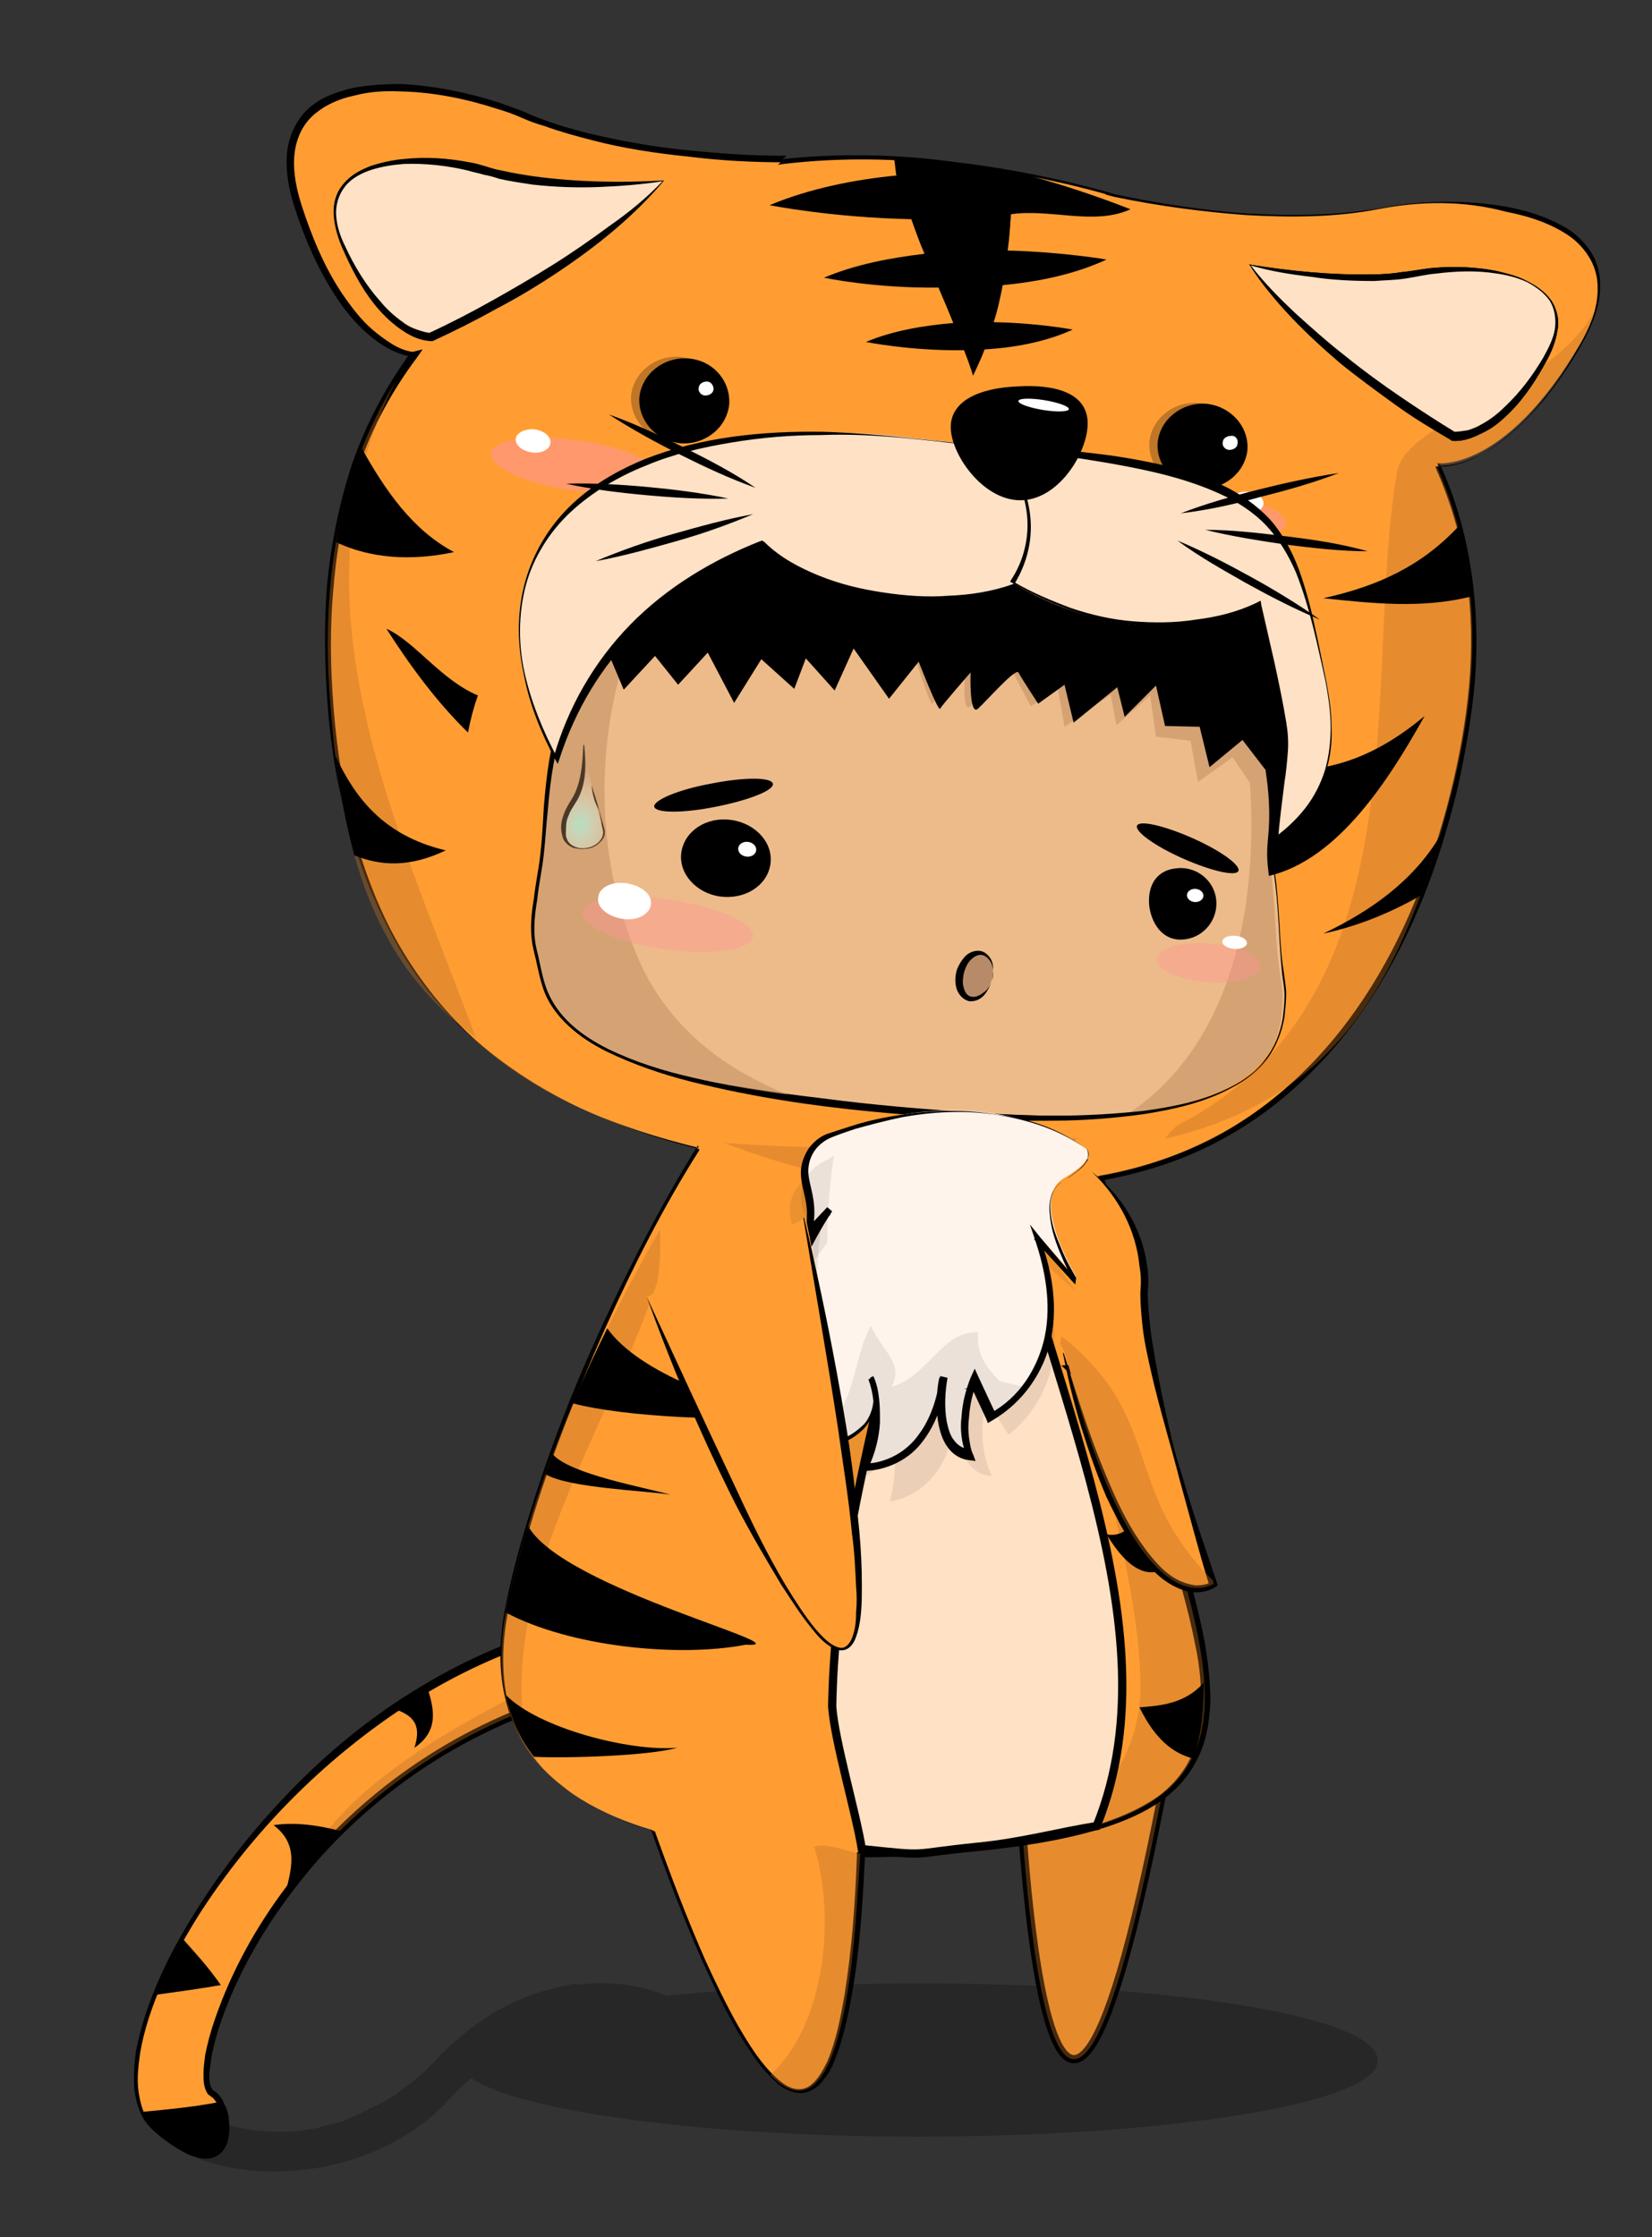 <?xml version="1.0" encoding="utf-8"?>
<!-- Generator: Adobe Illustrator 15.1.0, SVG Export Plug-In . SVG Version: 6.00 Build 0)  -->
<!DOCTYPE svg PUBLIC "-//W3C//DTD SVG 1.1//EN" "http://www.w3.org/Graphics/SVG/1.1/DTD/svg11.dtd">
<svg version="1.1" id="tiger_1_" xmlns="http://www.w3.org/2000/svg" xmlns:xlink="http://www.w3.org/1999/xlink" x="0px" y="0px"
	 width="200.5px" height="271.5px" viewBox="0 0 200.5 271.5" style="enable-background:new 0 0 200.5 271.5;" xml:space="preserve"
	>
<rect x="0" y="0" width="200.5" height="271.5" fill="#333333" stroke="none"/>
<style type="text/css">
<![CDATA[
	.st0{opacity:0.6;fill:#FF9494;}
	.st1{opacity:8.000000e-002;}
	.st2{opacity:0.38;fill:#BF7326;}
	.st3{opacity:0.24;}
	.st4{opacity:0.25;}
	.st5{opacity:0.46;}
	.st6{opacity:0.65;}
	.st7{fill:#B78558;}
	.st8{fill:#B78B69;}
	.st9{fill:#EDBB8A;}
	.st10{opacity:0.44;fill:#B78558;}
	.st11{fill:url(#SVGID_1_);}
	.st12{opacity:0.42;fill:#FF9494;}
	.st13{fill:#FF9D33;}
	.st14{fill:#FFE1C5;}
	.st15{fill:#FFF4EB;}
	.st16{fill:#FFFFFF;}
	.st17{fill:#FF9D33;stroke:#000000;stroke-miterlimit:10;}
	.st18{fill:#FFE1C5;stroke:#000000;stroke-miterlimit:10;}
]]>
</style>
<g>
	<path class="st3" d="M111.7,240.7c-11.4,0-22,0.6-30.8,1.5c-2.1-0.9-5.8-1.9-10.3-1.4c-0.2,0-0.4,0-0.6,0.1c0-0.1-0.1-0.1-0.1-0.2
		c-1,0.2-2,0.4-3.1,0.7c0,0,0,0,0,0c-4.4,1.1-9.4,3.7-14.3,9c-0.4,0.4-0.8,0.8-1.2,1.2c-0.1,0.1-0.3,0.2-0.4,0.3
		c-0.3,0.3-0.5,0.5-0.8,0.7c-0.1,0.1-0.3,0.3-0.5,0.4c-0.3,0.2-0.5,0.4-0.8,0.6c-0.2,0.1-0.3,0.2-0.5,0.4c-0.3,0.2-0.5,0.4-0.8,0.5
		c-0.2,0.1-0.3,0.2-0.5,0.3c-0.3,0.2-0.6,0.4-0.9,0.5c-0.1,0.1-0.3,0.2-0.4,0.2c-0.4,0.2-0.8,0.4-1.2,0.6c-0.2,0.1-0.4,0.2-0.6,0.3
		c-0.2,0.1-0.4,0.2-0.6,0.3c-0.2,0.1-0.4,0.2-0.7,0.3c-0.2,0.1-0.4,0.1-0.5,0.2c-0.2,0.1-0.5,0.2-0.7,0.3c-0.2,0-0.3,0.1-0.5,0.1
		c-0.3,0.1-0.5,0.2-0.8,0.2c-0.1,0-0.2,0.1-0.3,0.1c-0.4,0.1-0.8,0.2-1.1,0.3c0,0,0,0,0,0c-0.8,0.2-1.7,0.3-2.5,0.4c0,0,0,0,0,0
		c-0.8,0.1-1.6,0.1-2.4,0.1c0,0,0,0,0,0c-7,0-12.4-3.1-12.6-4.6c-0.2-1.3-1.4-2.9-2.4-3.1c0,0,0,0,0,0c0,0-0.1,0-0.1,0
		c0,0,0,0-0.1,0c0,0-0.1,0-0.1,0s-0.1,0-0.1,0c0,0-0.1,0-0.1,0c0,0-0.1,0-0.1,0c0,0,0,0-0.1,0c0,0-0.1,0-0.1,0.1c0,0,0,0,0,0
		c0,0-0.1,0.1-0.1,0.1c0,0,0,0,0,0c-0.1,0.2-0.3,0.4-0.3,0.7c0,0,0,0,0,0c0,0.1,0,0.2-0.1,0.3c0,0,0,0,0,0.1c0,0.1,0,0.2,0,0.3
		c0,0,0,0.1,0,0.1c0,0.1,0,0.2,0,0.3c0,0,0,0.1,0,0.1c0,0.1,0,0.2,0,0.3c0,0.1,0,0.1,0,0.2c0,0.1,0,0.2,0,0.4c0,0.1,0,0.1,0,0.2
		c0,0.1,0,0.3,0,0.4c0,0.1,0,0.1,0,0.2c0,0.1,0,0.3,0.1,0.5c0,0.1,0,0.1,0,0.2c0,0.2,0.1,0.5,0.1,0.7c0,0.2,0.1,0.4,0.2,0.6
		c0.8,2.4,3.4,4.3,7,5.5c0,0,0,0,0,0c0,0,0.1,0,0.1,0c5.9,1.9,14.3,1.8,21.7-1.8c0,0,0,0,0,0c0.2-0.1,0.4-0.2,0.6-0.3
		c0.1-0.1,0.3-0.1,0.4-0.2c2.5-1.3,4.8-3,6.8-5.2c0.9-1,1.8-1.9,2.7-2.6c5.9,4,27.9,7.1,54.2,7.1c30.8,0,55.8-4.1,55.8-9.2
		C167.5,244.8,142.5,240.7,111.7,240.7z"/>
	<path class="st17" d="M114.5,210.4c0,1.8,0.1,3.6,0.1,5.4h9.1c0,0,3.3,80.2,18.7-5.4H114.5z"/>
	<path class="st2" d="M114.5,210.4c0,1.8,0.1,3.6,0.1,5.4h9.1c0,0,3.3,80.2,18.7-5.4H114.5z"/>
	<g>
		<g>
			<path class="st13" d="M104.6,163.9c0,0-5.5,24.5-39,34.8C32.1,209,8.9,249.8,18.7,258.5c9.7,8.7,10.5-1.8,7-4.3
				c-3.5-2.6,6.6-37,43.3-48.4c36.7-11.4,45.4-37.6,46.9-44.3C115.9,161.5,116,150.9,104.6,163.9z"/>
			<path d="M104.6,164c-0.7,2.9-2,5.7-3.4,8.4c-1.5,2.7-3.2,5.2-5.1,7.5c-3.9,4.7-8.6,8.7-13.8,11.9c-5.2,3.2-10.9,5.6-16.7,7.4
				c-5.7,1.8-11.2,4.5-16.3,7.8c-10.1,6.6-18.8,15.4-25.3,25.6c-1.6,2.6-3.1,5.2-4.3,8c-1.2,2.8-2.2,5.6-2.7,8.6
				c-0.2,1.5-0.4,3-0.2,4.5c0.2,1.5,0.6,3,1.5,4.1c0.5,0.6,1.1,1,1.6,1.5c0.6,0.5,1.2,0.9,1.8,1.3c0.6,0.4,1.3,0.7,2,0.9
				c0.7,0.2,1.4,0.3,2.1,0c0.6-0.2,1.1-0.8,1.3-1.5c0.2-0.7,0.3-1.4,0.2-2.1c-0.1-0.7-0.3-1.4-0.6-2.1c-0.2-0.3-0.4-0.6-0.6-0.9
				c-0.1-0.1-0.2-0.3-0.4-0.4c-0.1-0.1-0.3-0.2-0.5-0.4c-0.5-0.8-0.5-1.6-0.5-2.4c0-0.8,0.1-1.5,0.2-2.3c0.3-1.5,0.7-3,1.2-4.4
				c2-5.8,5-11.2,8.7-16.1c7.4-9.8,17.5-17.4,28.9-21.8c1.4-0.6,2.9-1.1,4.3-1.5c1.5-0.5,2.9-0.9,4.3-1.4c2.8-1,5.6-2.1,8.4-3.4
				c5.4-2.6,10.6-5.8,15.3-9.6c4.7-3.8,8.8-8.3,12.2-13.3c3.4-5,6.1-10.5,7.5-16.4l0,0c0-0.7-0.1-1.3-0.3-2c-0.2-0.6-0.5-1.2-1-1.6
				c-0.5-0.4-1.2-0.4-1.8-0.2c-0.6,0.2-1.2,0.5-1.8,0.8c-1.2,0.7-2.2,1.6-3.2,2.5C106.5,162,105.6,162.9,104.6,164z M104.6,163.9
				c0.9-1,1.8-2.1,2.8-3c1-1,2-1.9,3.2-2.6c0.6-0.4,1.2-0.7,1.9-0.9c0.7-0.2,1.5-0.2,2.1,0.2c0.6,0.4,1,1.1,1.2,1.8
				c0.2,0.7,0.3,1.4,0.3,2.1l0,0l0,0c-1.3,6-4,11.6-7.4,16.7c-3.4,5.1-7.5,9.7-12.2,13.6c-4.7,3.9-9.9,7.2-15.4,9.8
				c-2.8,1.3-5.6,2.5-8.5,3.5c-1.4,0.5-2.9,1-4.3,1.4c-1.4,0.5-2.8,1-4.2,1.5c-5.6,2.2-10.9,5.1-15.7,8.7
				c-4.8,3.6-9.2,7.9-12.8,12.7c-3.7,4.8-6.7,10.1-8.7,15.7c-0.5,1.4-0.9,2.9-1.2,4.3c-0.1,0.7-0.2,1.5-0.3,2.2c0,0.7,0,1.5,0.4,2
				c0.1,0.1,0.2,0.2,0.4,0.3c0.2,0.1,0.3,0.3,0.4,0.4c0.3,0.3,0.5,0.7,0.6,1c0.4,0.7,0.6,1.5,0.6,2.3c0.1,0.8,0,1.6-0.2,2.4
				c-0.3,0.8-0.8,1.5-1.6,1.8c-0.8,0.3-1.6,0.2-2.4-0.1c-0.8-0.2-1.4-0.6-2.1-1c-0.7-0.4-1.3-0.9-1.9-1.3c-0.6-0.5-1.2-1-1.7-1.6
				c-1-1.2-1.4-2.8-1.6-4.3c-0.1-1.5,0-3.1,0.2-4.6c1.2-6,3.9-11.6,7.1-16.7c3.2-5.2,7-10,11.2-14.4c4.2-4.4,8.9-8.4,14-11.7
				c5.1-3.3,10.6-6.1,16.5-7.9c5.8-1.7,11.4-4.1,16.5-7.2c5.2-3.1,9.9-7,13.8-11.6c2-2.3,3.7-4.8,5.3-7.4
				C102.4,169.6,103.7,166.8,104.6,163.9L104.6,163.9L104.6,163.9z"/>
		</g>
		<path class="st2" d="M105.3,178.6c1.1-3.2,0-7.1-2.8-9.1c1.6-3.4,2.1-5.6,2.1-5.6c11.4-13,11.3-2.5,11.3-2.5
			c0.4,4.5-10.2,32.9-46.9,44.3c-15.5,4.8-26.2,13.7-33.2,22.6C46.4,205.9,85.8,200.8,105.3,178.6z"/>
		<path d="M103.9,184.4c-1.4,1.5-3,3-4.7,4.5c0.3-3.2-0.2-6.3-0.6-9.3C102.6,179,103.3,180.8,103.9,184.4z"/>
		<path d="M71.2,197.5c0.3,1.7,0.7,4.8,1.1,7.2c-1.1,0.4-2.1,0.8-3.2,1.1c-0.7,0.2-1.4,0.5-2,0.7C69.8,203.6,69.5,199.8,71.2,197.5z
			"/>
		<path d="M50.3,212.1c1-3.1-0.5-4-2.4-4.7c1.3-0.9,2.6-1.7,4-2.5C52.6,207.2,53.4,210,50.3,212.1z"/>
		<path d="M18.8,242.1c0.9-2.2,2-4.5,3.3-6.9c1.5,1.7,3.1,3.4,4.7,5.7C24.6,241.3,21.7,241.7,18.8,242.1z"/>
		<path d="M18.7,258.5c-0.7-0.6-1.1-1.3-1.5-2.2c3.1-0.3,6.3-0.6,9.4-1.2C28.9,258.6,27.5,266.4,18.7,258.5z"/>
		<path d="M33.2,221.5c2.6-0.4,5.4,0,8.1,0.7c-2.5,2.5-4.8,5.1-6.7,7.7C35.3,227,36.4,223.9,33.2,221.5z"/>
		<path d="M88.1,191.3c0.5,0.9,1,2,1.2,3.5C88.7,193.7,88.3,192.5,88.1,191.3z"/>
		<path d="M88.1,191.3c-0.6-1-1.5-1.7-2.5-2.2c0.7-0.5,1.4-1,2-1.5C87.7,188.8,87.8,190.1,88.1,191.3z"/>
		<path d="M108.5,168.9c-2.9,2.1-4.9,2.8-7.4,3.3c0.6-1,1.1-2,1.5-2.9C104.5,170,106.3,170.4,108.5,168.9z"/>
	</g>
	<g>
		<path class="st9" d="M155.6,112.4c-0.4-7.5-0.9-7.1-0.6-10.6c2-22.8-18.5-35.8-45.3-38.7C83,60.3,63.4,63.5,58.3,89.9
			c-0.8,4.2,0.9,8.7,0.4,12.5c-0.5,3.8-2.4,6.3-2.8,9.5c-1.2,10.7,10.1,18.3,48.9,22.5c38.9,4.2,50.2-1,51.4-11.6
			C156.7,118.8,156,120,155.6,112.4z"/>
		<g>
			<path d="M155.6,112.4c-0.1-1.5-0.2-3-0.3-4.5c-0.1-1.5-0.4-3-0.4-4.5c0.1-1.5,0.2-3,0.2-4.5c0-1.5-0.1-3-0.4-4.5
				c-0.5-3-1.4-5.9-2.8-8.6c-1.4-2.7-3.2-5.1-5.3-7.2c-4.3-4.3-9.6-7.4-15.1-9.7c-5.6-2.3-11.5-3.8-17.5-4.7c-6-0.9-12-1.5-18.1-1.5
				c-6-0.1-12.2,0.4-17.9,2.4c-2.9,1-5.6,2.4-8,4.2c-2.4,1.8-4.5,4.1-6.1,6.6c-1.6,2.5-2.9,5.3-3.8,8.2c-0.5,1.4-0.8,2.9-1.2,4.4
				c-0.2,0.7-0.3,1.5-0.4,2.2c-0.1,0.7-0.1,1.5-0.1,2.2c0.1,3,0.9,6,0.7,9.1c-0.1,1.5-0.5,3.1-1,4.5c-0.5,1.4-1.2,2.8-1.5,4.3
				c-0.7,2.9-0.2,6,1.5,8.4c1.6,2.4,4.1,4.2,6.8,5.6c5.3,2.8,11.2,4.3,17.1,5.6c5.9,1.3,11.9,2.2,17.9,2.9c6,0.8,12.1,1.3,18.1,1.7
				c6,0.4,12.1,0.6,18.2,0.2c3-0.2,6-0.6,8.9-1.4c2.9-0.8,5.8-2,7.9-4.1c1.1-1.1,1.9-2.3,2.4-3.8c0.5-1.4,0.8-2.9,0.9-4.4
				c0.1-1.5-0.2-3-0.4-4.5C155.7,115.5,155.6,113.9,155.6,112.4z M155.7,112.4c0.1,1.5,0.2,3,0.4,4.5c0.2,1.5,0.5,3,0.4,4.5
				c-0.1,1.5-0.3,3.1-0.8,4.5c-0.5,1.4-1.4,2.8-2.4,3.9c-2.2,2.2-5.1,3.5-8,4.4c-2.9,0.9-6,1.3-9,1.6c-6.1,0.6-12.2,0.4-18.3,0.1
				c-6.1-0.3-12.1-1-18.2-1.7c-6-0.7-12.1-1.6-18-2.9c-5.9-1.3-11.9-2.9-17.4-5.8c-2.7-1.5-5.3-3.3-7.1-6c-1.8-2.6-2.2-6-1.5-9.1
				c0.4-1.5,1-2.9,1.6-4.3c0.5-1.4,0.9-2.8,1.1-4.3c0.2-3-0.6-6-0.6-9.1c0-0.8,0-1.5,0.1-2.3c0.1-0.8,0.3-1.5,0.5-2.3
				c0.3-1.5,0.7-3,1.2-4.4c1-2.9,2.2-5.7,3.9-8.3c1.7-2.6,3.8-4.8,6.2-6.7c2.4-1.8,5.2-3.3,8.1-4.3c5.8-2,11.9-2.6,18-2.6
				c3,0,6.1,0.1,9.1,0.3c3,0.2,6.1,0.5,9.1,0.9c6,0.9,12,2.4,17.7,4.7c5.6,2.4,11,5.6,15.3,10c2.1,2.2,3.9,4.7,5.3,7.5
				c1.4,2.7,2.3,5.7,2.7,8.7c0.2,1.5,0.3,3,0.3,4.6c0,1.5-0.2,3-0.2,4.6c0,1.5,0.2,3,0.3,4.5C155.5,109.4,155.6,110.9,155.7,112.4z"
				/>
		</g>
	</g>
	<path class="st10" d="M78.1,117.7c-8-16.7-6-39.9,7.1-54.7c-13.9,2.2-23.5,9.5-26.9,26.9c-0.8,4.2,0.9,8.7,0.4,12.5
		c-0.5,3.8-2.4,6.3-2.8,9.5c-1.1,10,8.6,17.2,41.4,21.6C89.1,130.5,82.1,125.7,78.1,117.7z"/>
	<g>
		<path class="st9" d="M56.8,89.7c-0.2,1.3-0.3,2.6-0.2,3.9c0.1-1.4,0.2-2.8,0.2-4.2C56.8,89.5,56.8,89.6,56.8,89.7z"/>
		<g>
			<path d="M56.8,89.8c-0.1,0.3,0,0.7,0.1,1c0.1,0.3,0.1,0.6,0.1,1c0,0.3-0.2,0.6-0.2,1c-0.1,0.3,0,0.7,0.1,1l-0.4,0
				c0-0.4-0.1-0.7-0.2-1.1c0-0.4,0-0.7,0-1.1c0-0.4,0-0.7,0.1-1.1c0.1-0.3,0.3-0.7,0.4-1l0.2,0C56.9,89.6,56.8,89.7,56.8,89.8z
				 M56.7,89.7c0-0.1,0-0.2,0-0.3l0.2,0c0,0.4,0.2,0.7,0.3,1.1c0.1,0.4,0.1,0.7,0,1.1c0,0.4-0.1,0.7-0.2,1.1c-0.1,0.4-0.2,0.7-0.3,1
				l-0.4,0c0-0.3,0-0.7,0-1c-0.1-0.3-0.2-0.7-0.2-1c0-0.3,0-0.7,0.2-1C56.5,90.4,56.7,90.1,56.7,89.7z"/>
		</g>
	</g>
	<g class="st5">
		<path class="st7" d="M59.5,100.9c1.5-1.2-0.7-4.1-2-5.8c0.3,2.5,0.7,5,0.4,7.3c-0.5,3.8-2.4,6.3-2.8,9.5
			c-0.7,6.7,3.4,12.1,16.1,16.3C62,122.6,56.2,114.6,59.5,100.9z"/>
		<path class="st7" d="M154.8,112.3c-0.4-7.5-0.9-7.1-0.6-10.6c0.2-1.8,0.2-3.6,0-5.3c1.3-8.5,3-40.5-41.2-47.4
			c0,0-37.9-4.4-47.3,15.5c0,0-4.1,2.5-2.8,17.3l4.4-3.3l3.1,2l3.2-4.2l1.4,3.9l4.1-3.8l2.5,3.7l3.8-3.6l2.8,6.3l3.6-5.1l3.8,3.9
			l1.7-3.6l3.2,4.2l2.7-4.9l3.9,6.4l3.9-4.2c0,0,1.9,6.4,2.2,5.9c0.3-0.5,4-4.1,4-4.1s-0.6,5.4,0.6,4.4c1.2-1,4.9-4.6,5.2-4
			c0.3,0.6,2.1,4,2.1,4l3.3-2.1l0.8,4.6l5.6-3.9l0.7,3.7l4.1-3.6l0.7,5l4.2,0.5l0.9,5l4.2-3l2.1,3.1c1.1,16.4-2.8,32.6-15.3,40.5
			c13.6-1.3,18.5-5.9,19.2-12.7C155.9,118.7,155.2,119.9,154.8,112.3z"/>
	</g>
	<path d="M65.4,68.8c0,0-3.9,2.8-1.5,17.5l4.1-3.7l3.2,1.7l2.9-4.4l1.6,3.8l3.8-4.1l2.8,3.5l3.6-3.9l3.2,6.1l3.3-5.3l4,3.6l1.4-3.7
		l3.5,3.9l2.3-5.1l4.3,6.1l3.6-4.5c0,0,2.4,6.2,2.6,5.7c0.3-0.5,3.7-4.4,3.7-4.4s-0.2,5.4,0.9,4.4c1.1-1,4.5-4.9,4.9-4.4
		c0.3,0.6,2.4,3.8,2.4,3.8l3.2-2.3l1.1,4.6l5.3-4.3l0.9,3.6l3.8-3.8l1.1,4.9l4.2,0.1l1.2,4.9l4-3.3l5,6.5c0,0,7.1-42.1-44.3-46.4
		C111.4,50,73.3,48.3,65.4,68.8z"/>
	<g>
		<path class="st13" d="M167.2,25.3c-13.4,2.6-31.8-1.6-31.8-1.6h0c-5.6-1.7-12.5-3.2-20.9-4.1C107,18.8,100.5,19,95,19.5
			c0.1-0.1,0.1-0.1,0.2-0.2c0,0-18.9,0.1-31.4-5.2C51.3,8.8,30.8,7.7,36.3,25c5.6,17.3,13.9,17.9,13.9,17.9s0,0,0.1,0
			C41.1,55.2,39,70.2,40,84c2,29.1,14.1,48,44.7,55.3c-5,7.8-17.7,31.3-23,54.8c-3.6,15.9,4.6,24.2,17.5,28
			c7.3,21,22.8,57.6,25.2,2.8c4.8-0.1,9.6-0.4,14.4-0.8c29.4-2.9,31.3-12.4,23.8-36.6c-7.3-23.6-7.1-40.6-9.3-44.8
			c22.2-3.8,36-20.9,42.4-44.5c3.8-13.8,4.9-28.2-1.3-42c0,0,0,0,0,0s8.2,1.2,17.4-14.5C200.9,26.1,180.5,22.8,167.2,25.3z
			 M155.2,112.4c0.4,7.5,1.1,6.3,0.6,10.3c-1.2,10.7-14.1,15.6-52.9,11.4c-38.8-4.2-36.6-13.8-38-18.7c-0.9-3.1,0.3-7.6,0.7-11.4
			c0.5-3.8,0.5-7.9,1.3-12.1c2.8-14.4,15.1-22.4,25.4-25.7c3.1,3.1,9.1,5.6,16.3,6.4c5.5,0.6,10.5,0,14.3-1.3
			c3.4,2.1,8.2,3.8,13.7,4.4c6.3,0.7,12.1-0.2,15.9-2c5.7,10.5,3.2,15,2.1,28.3C154.4,105.3,154.9,104.9,155.2,112.4z"/>
		<g>
			<path d="M167.2,25.4c-5.3,1-10.6,1-16,0.7c-5.3-0.4-10.6-1.1-15.9-2.2l-1.2-0.3l1.3,0h0l0,0.3c-6.5-1.9-13.2-3.2-20-3.9
				c-6.7-0.8-13.6-0.9-20.3-0.1l-0.7,0.1l0.6-0.5l0.2-0.2l0.2,0.4c-4,0-7.9-0.2-11.9-0.7c-3.9-0.4-7.9-1-11.7-2
				c-1.9-0.5-3.8-1-5.7-1.7C65,15,64,14.6,63.1,14.2c-0.9-0.4-1.8-0.7-2.8-1c-3.7-1.2-7.6-2-11.5-2.1c-2-0.1-3.9,0-5.8,0.5
				c-1.9,0.4-3.7,1.2-5.1,2.5c-1.4,1.3-2.1,3.2-2.2,5.1c-0.1,1.9,0.3,3.8,0.9,5.7c1.2,3.7,2.7,7.4,4.9,10.7c1.1,1.6,2.3,3.2,3.7,4.4
				c0.7,0.6,1.5,1.2,2.3,1.7c0.8,0.5,1.7,0.9,2.6,1l-0.1,0l0.1,0l1.2-0.3l-0.7,1c-3,4-5.4,8.4-7,13.1c-1.7,4.7-2.7,9.6-3.1,14.6
				c-0.5,5-0.4,10,0,15c0.4,5,1.2,10,2.4,14.8c1.3,4.8,3.1,9.6,5.6,13.9c2.5,4.3,5.7,8.3,9.4,11.6c3.8,3.3,8.1,6,12.6,8.1
				c4.6,2.1,9.3,3.7,14.2,4.9l0.2,0.1l-0.1,0.2c-4.3,6.8-8,14.1-11.3,21.4c-3.3,7.4-6.3,14.9-8.7,22.6c-1.2,3.9-2.3,7.8-3.1,11.7
				c-0.8,3.9-0.9,8,0.1,11.9c1.1,3.9,3.5,7.2,6.7,9.7c3.2,2.4,6.9,4.1,10.7,5.2l0.2,0l0.1,0.1c1.9,5.3,3.9,10.6,6.2,15.8
				c1.2,2.6,2.4,5.1,3.8,7.6c1.4,2.4,2.9,4.9,5,6.7c1,0.9,2.3,1.5,3.5,0.9c1.1-0.6,1.8-1.9,2.4-3.1c1.1-2.6,1.6-5.3,2.1-8.1
				c0.9-5.6,1.3-11.2,1.5-16.9l0-0.4l0.4,0c4.8-0.1,9.6-0.4,14.4-0.8c4.8-0.5,9.6-1.2,14.2-2.5c2.3-0.7,4.5-1.6,6.5-2.8
				c2-1.2,3.7-2.9,4.8-5c1.1-2.1,1.5-4.4,1.5-6.8c0-2.4-0.2-4.8-0.7-7.1c-0.9-4.7-2.3-9.3-3.7-13.9c-1.4-4.6-2.6-9.3-3.5-14.1
				c-1-4.7-1.8-9.5-2.5-14.3l-1-7.2c-0.2-1.2-0.4-2.4-0.6-3.5c-0.2-1.2-0.5-2.4-1-3.3l-0.3-0.6l0.7-0.1c4.4-0.8,8.7-2.1,12.7-4
				c4-1.9,7.7-4.5,11-7.5c6.6-6,11.5-13.8,14.9-22.1c1.7-4.1,3.1-8.4,4.2-12.8c1.1-4.4,1.9-8.8,2.3-13.2c0.4-4.5,0.3-9-0.3-13.4
				c-0.6-4.4-1.9-8.8-3.7-12.9l-0.1-0.3l0.3,0c0,0,0.1,0,0.1,0l0,0l-0.1,0c1.2,0.1,2.5-0.2,3.7-0.7c1.2-0.5,2.3-1.1,3.4-1.9
				c2.1-1.5,4-3.4,5.6-5.4c1.7-2,3.1-4.2,4.4-6.5c1.3-2.2,2.4-4.7,2.3-7.3c0-1.3-0.4-2.6-1.1-3.7c-0.7-1.1-1.6-2-2.7-2.7
				c-2.2-1.4-4.7-2.2-7.3-2.7C177.6,24.3,172.3,24.4,167.2,25.4z M167.2,25.3c5.2-1,10.5-1.1,15.7-0.2c2.6,0.5,5.1,1.3,7.4,2.7
				c1.1,0.7,2.1,1.7,2.8,2.8c0.7,1.1,1.1,2.5,1.1,3.8c0.1,2.7-1,5.2-2.3,7.5c-1.3,2.3-2.8,4.5-4.4,6.5c-1.7,2-3.5,3.9-5.7,5.5
				c-1.1,0.8-2.2,1.4-3.5,1.9c-1.2,0.5-2.5,0.8-3.9,0.7l0,0l0,0c0,0,0,0,0,0c0,0,0.1,0,0.1,0l0.2-0.3c3.8,8.2,5,17.5,4.3,26.5
				c-0.4,4.5-1.2,9-2.2,13.4c-1.1,4.4-2.4,8.7-4.1,12.9c-3.4,8.4-8.2,16.3-15,22.5c-3.3,3.1-7.1,5.7-11.2,7.7c-4.1,2-8.5,3.3-13,4.1
				l0.3-0.7c0.6,1.2,0.8,2.4,1.1,3.6c0.2,1.2,0.4,2.4,0.6,3.6l1,7.2c0.7,4.8,1.5,9.5,2.5,14.2c1,4.7,2.2,9.4,3.5,14
				c1.4,4.6,2.8,9.3,3.7,14c0.4,2.4,0.7,4.8,0.7,7.3c-0.1,2.5-0.5,5-1.7,7.2c-1.1,2.2-3,4.1-5.1,5.4c-2.1,1.3-4.4,2.2-6.7,2.9
				c-4.7,1.4-9.5,2.1-14.3,2.6c-4.8,0.5-9.7,0.8-14.5,0.8l0.4-0.4c-0.3,5.7-0.6,11.4-1.6,17c-0.5,2.8-1.1,5.6-2.2,8.3
				c-0.3,0.7-0.6,1.3-1.1,1.9c-0.4,0.6-1,1.2-1.7,1.5c-0.7,0.4-1.6,0.4-2.4,0.1c-0.8-0.3-1.4-0.7-1.9-1.2c-1.1-1-2-2.1-2.8-3.3
				c-0.8-1.2-1.6-2.4-2.3-3.7c-1.4-2.5-2.6-5.1-3.8-7.7c-2.3-5.2-4.3-10.5-6.2-15.9l0.2,0.2c-3.9-1.2-7.7-2.8-10.9-5.4
				c-3.2-2.5-5.7-6-6.8-10c-1.1-4-0.9-8.2-0.1-12.1c0.8-4,1.9-7.9,3.1-11.7c2.4-7.7,5.4-15.3,8.8-22.6c3.4-7.3,7.1-14.5,11.4-21.4
				l0.1,0.3c-4.9-1.2-9.7-2.7-14.3-4.8c-4.6-2.1-8.9-4.8-12.7-8.1c-3.8-3.3-7.1-7.3-9.6-11.7c-2.5-4.4-4.4-9.1-5.7-14
				C41,96,40.2,91,39.8,86c-0.4-5-0.5-10.1-0.1-15.1c0.5-5,1.5-10,3.1-14.8c1.7-4.8,4.1-9.3,7.1-13.4l0.4,0.6l-0.1,0l-0.1,0l-0.1,0
				c-2.2-0.4-3.9-1.5-5.4-2.8c-1.5-1.3-2.8-2.9-3.9-4.6c-2.2-3.4-3.8-7.1-5-10.9c-0.6-1.9-1-3.9-0.9-6c0.1-2,0.9-4.1,2.4-5.6
				c1.5-1.5,3.5-2.2,5.5-2.7c2-0.4,4-0.5,6-0.5c4,0.2,7.9,1,11.7,2.2c0.9,0.3,1.9,0.7,2.8,1c0.9,0.4,1.8,0.8,2.7,1.1
				c1.8,0.7,3.7,1.2,5.6,1.7c3.8,0.9,7.7,1.6,11.6,2c3.9,0.4,7.9,0.7,11.8,0.7l0.6,0l-0.5,0.4l-0.2,0.2L95,19.3
				c6.8-0.7,13.6-0.6,20.4,0.3c6.8,0.8,13.5,2.1,20,4l0.9,0.3l-0.9,0h0l0-0.3c5.2,1.1,10.5,1.9,15.8,2.3
				C156.5,26.2,161.9,26.2,167.2,25.3z"/>
			<path d="M155.3,112.4c0.1,1.8,0.2,3.7,0.5,5.5c0.1,0.9,0.3,1.8,0.3,2.7c0,0.9-0.1,1.8-0.2,2.8c-0.3,1.8-1,3.6-2.1,5.1
				c-1.1,1.5-2.6,2.6-4.3,3.5c-3.3,1.8-6.9,2.6-10.6,3.2c-3.7,0.5-7.3,0.8-11,0.8c-7.4,0.1-14.7-0.4-22.1-1.1
				c-7.3-0.7-14.6-1.8-21.8-3.6c-3.6-0.9-7.1-2.1-10.4-3.7c-1.6-0.8-3.2-1.8-4.6-3.1c-1.4-1.3-2.5-2.8-3.1-4.6
				c-0.3-0.9-0.5-1.8-0.7-2.7c-0.1-0.5-0.2-0.9-0.3-1.3c-0.1-0.4-0.2-0.9-0.3-1.4c-0.3-1.9-0.1-3.7,0.2-5.5c0.2-1.8,0.6-3.6,0.8-5.5
				c0.2-1.8,0.3-3.7,0.4-5.5c0.3-3.7,0.7-7.4,2-10.9c1.3-3.5,3.2-6.7,5.7-9.5c4.9-5.6,11.5-9.5,18.5-11.9l0.3-0.1l0.2,0.2
				c1.9,1.8,4.2,3.1,6.7,4c2.5,1,5.1,1.6,7.7,2c2.6,0.4,5.3,0.5,7.9,0.4c2.6-0.1,5.3-0.6,7.7-1.5l0.2-0.1l0.2,0.1
				c2.1,1.3,4.5,2.3,6.9,3c2.4,0.7,4.9,1.2,7.4,1.4c2.5,0.2,5.1,0.2,7.6-0.1c2.5-0.3,5-0.9,7.3-1.9l0.3-0.2l0.2,0.3
				c1.6,2.9,2.8,6.1,3.3,9.4c0.5,3.3,0.1,6.7-0.3,9.9c-0.4,3.3-0.9,6.5-1.2,9.8c-0.2,1.6,0.1,3.3,0.3,4.9
				C155.1,109.1,155.2,110.8,155.3,112.4z M155.2,112.4c-0.1-1.6-0.2-3.3-0.4-4.9c-0.2-1.6-0.4-3.3-0.3-4.9c0.2-3.3,0.7-6.6,1-9.9
				c0.4-3.3,0.7-6.6,0.1-9.8c-0.5-3.2-1.8-6.3-3.4-9.1l0.5,0.2c-2.4,1.2-4.9,1.8-7.5,2.1c-2.6,0.3-5.2,0.4-7.8,0.2
				c-2.6-0.2-5.1-0.7-7.6-1.4c-2.5-0.7-4.9-1.7-7.2-3.1l0.5,0c-2.6,0.9-5.3,1.4-8,1.6c-2.7,0.2-5.5,0-8.1-0.4
				c-2.7-0.4-5.3-1.1-7.9-2.1c-2.5-1-5-2.3-7-4.3l0.5,0.1c-6.9,2.3-13.4,6-18.3,11.5c-2.4,2.7-4.4,5.8-5.7,9.3
				c-1.3,3.4-1.8,7.1-2.1,10.7c-0.2,1.8-0.3,3.7-0.5,5.5c-0.2,1.8-0.6,3.6-0.8,5.5c-0.3,1.8-0.5,3.6-0.2,5.4
				c0.1,0.5,0.2,0.9,0.3,1.3c0.1,0.5,0.2,0.9,0.3,1.4c0.2,0.9,0.4,1.8,0.7,2.6c0.6,1.7,1.7,3.2,3,4.4c1.3,1.2,2.9,2.2,4.5,3
				c3.3,1.6,6.8,2.7,10.4,3.5c7.1,1.7,14.4,2.5,21.7,3.3c3.7,0.4,7.3,0.6,11,0.9c3.7,0.2,7.3,0.4,11,0.4c3.7,0,7.3-0.2,11-0.6
				c3.6-0.5,7.2-1.2,10.5-2.9c1.6-0.8,3.1-1.9,4.2-3.4c1.1-1.4,1.8-3.2,2.1-5c0.1-0.9,0.2-1.8,0.2-2.7c0-0.9-0.2-1.8-0.3-2.7
				C155.4,116.1,155.3,114.3,155.2,112.4z"/>
		</g>
	</g>
	<path class="st2" d="M104.6,225c-1.9-0.3-4.1-1.4-5.8-0.9c2.7,8.6,1.3,21.7-5.3,27.7c4.7,4.8,9,1.5,10.5-20.6
		c-0.2,0-0.3,0.1-0.5,0.1c0.2,0,0.3-0.1,0.5-0.1c0.1-1.9,0.3-4,0.4-6.2C104.4,225,104.5,225,104.6,225z"/>
	<path class="st2" d="M138.4,203.5c0.4,8.9-4.4,15.1-11.3,19.5c21.3-3.9,22.1-13.8,15.4-35.4c-6.5-21.1-7-36.8-8.7-42.9
		C127.5,166.7,137.7,184.4,138.4,203.5z"/>
	<path class="st18" d="M101,207.1c0.5-26.4,9.8-44.2,10.4-70.6c1.5-0.1,3.1-0.2,4.7-0.3c1.5-0.1,2.9-0.2,4.4-0.4
		c4.3,28.6,23,60.2,12.6,85.8c-4.4,0.7-9.2,2-14.3,2.5c-8.9,0.9-5.6,1.2-14.2,0.3C103.9,220,101.3,211.3,101,207.1z"/>
	<path class="st2" d="M169.5,57.6c-4.1,24.3,3.4,62.9-25.9,78.6c-0.9,0.4-1.6,1.1-2.2,2c19.7-4.6,28.2-17.5,34.2-39.8
		c3.8-13.8,4.9-28.2-1.3-42c0,0,0,0,0,0s8.2,1.2,17.4-14.5c0.9-1.5,1.4-2.8,1.8-4.1C188,47.8,170.2,50.9,169.5,57.6z"/>
	<path class="st2" d="M64,212.2c-3-4.5-4-10.4-2.3-18.1c4.1-18,12.5-34.6,18.4-44.9c0.1,2.3,0,4.5-0.3,6.3
		C73.5,174.3,60.1,192.4,64,212.2z"/>
	<path class="st2" d="M48.1,46.2c-7.3,11.6-9,25.2-8.1,37.9c1.3,19.8,5.6,33.1,17.9,41.9c-0.1-0.2-0.2-0.3-0.3-0.5
		C47.9,99.6,34.6,72.1,48.1,46.2z"/>
	<path class="st0" d="M59.6,55c-0.2,1.7,4.2,3.7,9.9,4.5c5.7,0.8,10.5,0.1,10.8-1.5c0.2-1.6-4.2-3.7-9.9-4.5
		C64.7,52.6,59.8,53.3,59.6,55z"/>
	<path d="M73.7,161.2c3.8,5.4,15,9.4,22.7,10.7c-7.5,0.6-20.5,0.1-26.9-1.6C70.9,167.1,72.3,164,73.7,161.2z"/>
	<path d="M67.1,176.5c2.1,2.4,11.1,4,14.3,4.9c-2.9-0.5-12.4-0.8-15.2-2.5C66.5,178.1,66.8,177.3,67.1,176.5z"/>
	<path class="st16" d="M62.6,53.2c-0.1,0.8,0.7,1.5,1.9,1.7c1.1,0.2,2.2-0.3,2.3-1.1c0.1-0.8-0.7-1.5-1.9-1.7
		C63.8,52,62.7,52.5,62.6,53.2z"/>
	<path d="M61.7,194.1c0.7-3,1.5-6,2.4-8.9c4.2,7.6,34,14.8,26.4,14.4c-8.3,1.6-21.4,0.2-29.1-3.9C61.5,195.2,61.6,194.7,61.7,194.1z
		"/>
	<path d="M82.2,212.1c-3.4,1-13.6,1.3-17.4,1.1c-1.7-2.2-2.8-4.6-3.4-7.5C65.3,209.7,76.4,212.6,82.2,212.1z"/>
	<path d="M128.8,165.7c2.8-0.1,5.9-0.2,8.4-2.9c0.3,1.9,0.7,3.9,1,5.9C135.3,171,131.9,168.7,128.8,165.7z"/>
	<path d="M134.3,186.2c2.8,0.6,4.5-2.9,6.5-5.5c0.8,2.8,1.6,5.6,2.3,8.5C140.6,191.5,137.8,192,134.3,186.2z"/>
	<path d="M138.3,207.2c2.5-0.2,5.5-0.4,7.8-3c0,3.8-0.4,6.8-1.3,9.2C142.4,212.8,140.2,211.1,138.3,207.2z"/>
	<path d="M138.5,173.1c0.2,1.2,0.4,2.4,0.6,3.6c-1.1,0.1-2.1,0.1-3.3-1.2C136.9,176.5,137.7,174.3,138.5,173.1z"/>
	<g>
		<path class="st4" d="M150.4,54.5c-0.3,2.8-2.9,4.9-5.9,4.7c-3-0.3-5.2-2.8-5-5.6c0.3-2.8,2.9-4.9,5.9-4.7
			C148.4,49.1,150.7,51.6,150.4,54.5z"/>
		<path d="M151.4,54.6c-0.3,2.8-2.9,4.9-5.9,4.7c-3-0.3-5.2-2.8-5-5.6c0.3-2.8,2.9-4.9,5.9-4.7C149.4,49.3,151.6,51.8,151.4,54.6z"
			/>
		<path class="st16" d="M150.2,53.8c0,0.5-0.5,0.8-1,0.8c-0.5,0-0.9-0.5-0.8-0.9c0-0.5,0.5-0.8,1-0.8
			C149.9,52.8,150.3,53.3,150.2,53.8z"/>
	</g>
	<path d="M160.6,72.6c5.7,0.6,12,1.3,17.9-0.2c-0.3-2.8-0.7-5.7-1.5-8.5C172.6,68.6,167.4,71.1,160.6,72.6z"/>
	<path d="M46.9,76.3c2.8,4.4,6.1,8.9,9.9,12.6c0.3-1.6,0.7-3.1,1.2-4.5C53.5,82.5,50.4,77.9,46.9,76.3z"/>
	<path d="M54.1,103.2c-7.6-1.8-11-6.4-13.4-11.5c0.5,4.4,1.3,8.4,2.3,12.1C46.2,105.1,49.7,105.3,54.1,103.2z"/>
	<path d="M55.1,67c-5.1-2.7-8.4-7.6-11.2-12.6c-1.5,3.7-2.5,7.5-3.1,11.4C45,67.8,50,68.1,55.1,67z"/>
	<path d="M160.6,113.3c4.2-0.9,8.1-2.5,11.8-4.6c0.8-2.3,1.6-4.7,2.4-7.3C171.6,106.8,166.5,110.5,160.6,113.3z"/>
	
		<ellipse transform="matrix(0.997 7.325481e-002 -7.325481e-002 0.997 4.99 -10.502)" class="st0" cx="145.7" cy="62.8" rx="10.4" ry="3"/>
	
		<ellipse transform="matrix(0.997 7.330227e-002 -7.330227e-002 0.997 4.882 -10.935)" class="st16" cx="151.4" cy="61" rx="2" ry="1.3"/>
	<path d="M153.6,93.5c0.4,2.6,0.6,5.3,0.3,8.2c-0.2,2.1-0.1,2.8,0.1,4.6c8.5-2,14.7-11.9,18.9-19.4C167,91.8,161.3,94,153.6,93.5z"
		/>
	<g>
		<g>
			<path class="st14" d="M72.4,25.9C72.3,25.6,72.3,25.6,72.4,25.9L72.4,25.9z"/>
			<path d="M72.4,25.9L72.4,25.9c-0.4,0-0.5,0-0.4-0.1c0.1,0,0.2,0,0.3-0.1c0,0,0,0,0,0c0,0,0,0,0,0C72.1,25.8,72.2,26,72.4,25.9
				c0,0.1,0.1,0.1,0.2,0c0.1-0.1,0.1-0.2,0.1-0.2l0.1,0h0.1c0,0,0.1,0,0.1,0C72.8,25.7,72.7,25.8,72.4,25.9L72.4,25.9z M72.3,25.9
				c-0.3,0-0.4,0-0.5,0c0,0,0,0,0.1-0.1c0,0,0,0,0.1,0c0,0,0,0,0.1,0c0,0,0-0.2,0.1-0.2c0.1-0.1,0.2-0.1,0.2-0.1
				c0.1,0,0.2,0.2,0.2,0.2c0,0,0,0,0,0c0,0,0,0,0,0c0,0,0.2,0,0.3,0C72.8,25.8,72.7,25.8,72.3,25.9L72.3,25.9L72.3,25.9z"/>
		</g>
		<g>
			<path class="st14" d="M121.3,54.3c-0.1,0-13.6-1.5-13.7-1.5c-38.7-3.2-52.7,16-40.2,39.1c3.4-11.2,11.3-20.3,24.9-25.8
				c3.1,3.1,9.1,5.6,16.3,6.4c5.5,0.6,10.5,0,14.3-1.3c0.2,0.1,0.4,0.2,0.6,0.4C125.7,65,126.2,60.7,121.3,54.3z"/>
			<path d="M121.3,54.4c-7.2-0.7-14.4-1.9-21.7-1.6c-3.6,0-7.2,0.3-10.8,0.9c-3.6,0.6-7.1,1.4-10.4,2.8c-3.3,1.3-6.5,3.2-9.1,5.6
				c-2.6,2.4-4.6,5.6-5.5,9c-0.9,3.5-0.9,7.2-0.1,10.7c0.8,3.5,2.2,6.9,3.9,10.1l-0.4,0c1.7-6,4.9-11.6,9.3-16.1
				c4.4-4.5,9.9-7.8,15.7-10.1l0.3-0.1l0.3,0.2c1.8,1.8,4.2,3.1,6.7,4.1c2.5,1,5,1.6,7.7,2c2.6,0.4,5.3,0.6,7.9,0.4
				c2.6-0.1,5.3-0.5,7.8-1.4l0.2-0.1l0.2,0.1l0.6,0.4l-0.5,0.2c0.9-2.9,1.8-5.9,1.5-8.9c-0.1-1.5-0.5-3-1.2-4.4
				C123,56.9,122.2,55.6,121.3,54.4z M121.4,54.3c1,1.2,1.8,2.5,2.5,3.9c0.7,1.4,1.2,2.9,1.4,4.4c0.2,1.6,0.1,3.1-0.2,4.7
				c-0.3,1.5-0.7,3-1.1,4.5l-0.1,0.4l-0.4-0.2l-0.6-0.4l0.3,0c-2.6,1-5.3,1.4-8,1.6c-2.7,0.2-5.4,0.1-8.1-0.3
				c-2.7-0.4-5.4-1.1-7.9-2c-2.5-1-5-2.3-7-4.3l0.6,0.1c-2.9,1.1-5.6,2.5-8.2,4.1c-2.6,1.6-5,3.5-7.2,5.7c-4.4,4.3-7.6,9.7-9.5,15.6
				l-0.2,0.6l-0.3-0.5c-1.7-3.2-3.1-6.6-3.8-10.2c-0.8-3.6-0.9-7.3,0-10.9c0.9-3.6,2.8-6.9,5.4-9.5c2.6-2.6,5.9-4.5,9.3-5.9
				c6.9-2.7,14.3-3.4,21.5-3.3c3.6,0.1,7.3,0.4,10.9,0.8L121.4,54.3L121.4,54.3z"/>
		</g>
		<g>
			<path class="st14" d="M161,82.8c-4.2-19.4-4.8-25.6-39.6-28.4c4.8,6.3,4.2,12.3,1.6,16.4c3.3,2,8.6,4.3,13.7,4.9
				c6.3,0.7,12.1-0.2,15.9-2c4.2,19.1,3.4,13.5,2.2,26.8c0,0.6-0.1,1-0.1,1.4C160.7,97.3,162.7,91.7,161,82.8z"/>
			<path d="M160.9,82.8c-1-4.5-1.9-9-3.6-13.3c-0.9-2.1-2.1-4.1-3.6-5.7c-1.5-1.6-3.5-2.9-5.5-3.8c-4.1-1.9-8.6-2.9-13.1-3.7
				c-4.5-0.8-9.1-1.4-13.7-1.8l0.1-0.3c1.8,2.4,3.1,5.1,3.5,8.1c0.4,3-0.3,6-1.9,8.6l-0.1-0.3c2.2,1.3,4.6,2.3,7,3.2
				c2.4,0.8,4.9,1.4,7.5,1.6c2.5,0.2,5.1,0.2,7.6-0.2c2.5-0.3,5-0.9,7.3-2l0.6-0.3l0.1,0.6l1.6,7c0.5,2.3,1,4.7,1.4,7.1
				c0.2,1.2,0.3,2.4,0.2,3.7c-0.1,1.2-0.2,2.4-0.4,3.6c-0.3,2.4-0.6,4.7-0.8,7.1l-0.5-0.3c1.4-1,2.7-2.2,3.8-3.6
				c1.1-1.4,1.9-3,2.4-4.6c0.5-1.7,0.7-3.5,0.7-5.2C161.5,86.3,161.2,84.5,160.9,82.8z M161,82.8c0.3,1.7,0.6,3.5,0.6,5.3
				c0.1,1.8-0.1,3.6-0.6,5.3c-0.5,1.7-1.3,3.4-2.3,4.8c-1.1,1.5-2.4,2.7-3.8,3.8l-0.5,0.4l0-0.7c0-2.4,0.3-4.8,0.5-7.2
				c0.2-2.4,0.5-4.7,0.1-7c-0.4-2.3-0.9-4.6-1.4-7c-0.5-2.3-1-4.7-1.5-7l0.7,0.3c-2.4,1.1-5,1.7-7.6,2c-2.6,0.3-5.2,0.3-7.8,0
				c-2.6-0.2-5.2-0.9-7.6-1.8c-2.4-0.9-4.8-2-7-3.3l-0.2-0.1l0.1-0.2c1.6-2.4,2.3-5.4,1.9-8.3c-0.2-1.4-0.6-2.9-1.2-4.2
				c-0.6-1.3-1.4-2.6-2.3-3.7l-0.2-0.3l0.4,0c4.6,0.4,9.2,0.8,13.7,1.4c4.6,0.7,9.1,1.6,13.4,3.6c2.1,1,4.1,2.4,5.7,4.1
				c1.6,1.8,2.7,3.9,3.5,6c0.8,2.2,1.4,4.4,1.9,6.7C160.1,78.3,160.5,80.5,161,82.8z"/>
		</g>
	</g>
	<path d="M132,51.1c0.2,3.4-3.2,9.3-7.8,9.6c-4.6,0.3-8.6-5.2-8.8-8.6c-0.2-3.4,3.4-5,8-5.2C128.1,46.6,131.8,47.7,132,51.1z"/>
	<g>
		<path class="st4" d="M87.5,48.9c-0.3,2.8-2.9,4.9-5.9,4.7c-3-0.3-5.2-2.8-5-5.6c0.3-2.8,2.9-4.9,5.9-4.7
			C85.5,43.6,87.7,46.1,87.5,48.9z"/>
		<path d="M88.5,49.1c-0.3,2.8-2.9,4.9-5.9,4.7c-3-0.3-5.2-2.8-5-5.6c0.3-2.8,2.9-4.9,5.9-4.7C86.5,43.7,88.7,46.2,88.5,49.1z"/>
		<path class="st16" d="M86.6,47.2c0,0.5-0.5,0.8-1,0.8c-0.5,0-0.9-0.5-0.8-0.9c0-0.5,0.5-0.8,1-0.8C86.3,46.3,86.6,46.8,86.6,47.2z
			"/>
	</g>
	<ellipse transform="matrix(0.987 0.161 -0.161 0.987 9.516 -19.704)" class="st16" cx="126.7" cy="49.1" rx="3.1" ry="0.6"/>
	<g>
		<path class="st14" d="M151.6,32.2c0,0,11.7,2.7,20.2,1c8.5-1.6,21.5,0.5,15.6,10.5c-5.8,10-11.1,9.3-11.1,9.3
			S159.7,43.3,151.6,32.2z"/>
		<path d="M151.6,32.1c5,0.8,10,1.3,15,1.2c1.2,0,2.5-0.1,3.7-0.3c1.2-0.1,2.5-0.4,3.8-0.5c2.5-0.2,5.1-0.1,7.6,0.4
			c1.2,0.3,2.5,0.6,3.6,1.2c1.2,0.6,2.2,1.3,3,2.4c0.7,1.1,1,2.5,0.7,3.7c-0.2,1.3-0.7,2.5-1.3,3.6c-1.2,2.2-2.6,4.4-4.4,6.2
			c-0.9,0.9-1.9,1.8-3.1,2.4c-1.2,0.6-2.4,1.2-3.9,1.1l-0.1,0l-0.1-0.1c-2.4-1.4-4.7-2.8-6.9-4.4c-2.2-1.6-4.4-3.2-6.5-4.9
			C158.6,40.6,154.6,36.7,151.6,32.1l-0.1,0L151.6,32.1z M151.8,32.2c1.6,2.1,3.5,4,5.4,5.8c2,1.8,4,3.6,6.2,5.3
			c2.1,1.7,4.3,3.3,6.5,4.8c2.2,1.5,4.5,3,6.8,4.4l-0.2-0.1c0.5,0,1.1-0.1,1.7-0.2c0.6-0.2,1.1-0.4,1.6-0.7c1.1-0.6,2-1.3,2.9-2.2
			c1.8-1.7,3.3-3.7,4.6-5.9c0.6-1.1,1.2-2.2,1.4-3.4c0.2-1.2,0-2.5-0.6-3.5c-0.7-1-1.7-1.7-2.8-2.3c-1.1-0.5-2.3-0.8-3.6-1
			c-2.5-0.4-5-0.3-7.4,0c-1.2,0.1-2.4,0.4-3.7,0.6c-1.3,0.2-2.5,0.2-3.8,0.3c-2.5,0-5.1-0.1-7.6-0.5
			C156.6,33.3,154.1,32.9,151.8,32.2z"/>
	</g>
	<g>
		<path class="st14" d="M151.6,32.2c0,0,11.7,2.7,20.2,1c8.5-1.6,21.5,0.5,15.6,10.5c-5.8,10-11.1,9.3-11.1,9.3
			S159.7,43.3,151.6,32.2z"/>
		<path d="M151.6,32.1c5,0.8,10,1.3,15,1.2c1.2,0,2.5-0.1,3.7-0.3c1.2-0.1,2.5-0.4,3.8-0.5c2.5-0.2,5.1-0.1,7.6,0.4
			c1.2,0.3,2.5,0.6,3.6,1.2c1.2,0.6,2.2,1.3,3,2.4c0.7,1.1,1,2.5,0.7,3.7c-0.2,1.3-0.7,2.5-1.3,3.6c-1.2,2.2-2.6,4.4-4.4,6.2
			c-0.9,0.9-1.9,1.8-3.1,2.4c-1.2,0.6-2.4,1.2-3.9,1.1l-0.1,0l-0.1-0.1c-2.4-1.4-4.7-2.8-6.9-4.4c-2.2-1.6-4.4-3.2-6.5-4.9
			C158.6,40.6,154.6,36.7,151.6,32.1l-0.1,0L151.6,32.1z M151.8,32.2c1.6,2.1,3.5,4,5.4,5.8c2,1.8,4,3.6,6.2,5.3
			c2.1,1.7,4.3,3.3,6.5,4.8c2.2,1.5,4.5,3,6.8,4.4l-0.2-0.1c0.5,0,1.1-0.1,1.7-0.2c0.6-0.2,1.1-0.4,1.6-0.7c1.1-0.6,2-1.3,2.9-2.2
			c1.8-1.7,3.3-3.7,4.6-5.9c0.6-1.1,1.2-2.2,1.4-3.4c0.2-1.2,0-2.5-0.6-3.5c-0.7-1-1.7-1.7-2.8-2.3c-1.1-0.5-2.3-0.8-3.6-1
			c-2.5-0.4-5-0.3-7.4,0c-1.2,0.1-2.4,0.4-3.7,0.6c-1.3,0.2-2.5,0.2-3.8,0.3c-2.5,0-5.1-0.1-7.6-0.5
			C156.6,33.3,154.1,32.9,151.8,32.2z"/>
	</g>
	<g>
		<path class="st14" d="M80.6,21.9c0,0-12.6,1.5-21.3-1.1c-8.7-2.6-22.5-1.8-17.5,9.3C46.8,41.2,52.4,41,52.4,41
			S70.9,32.7,80.6,21.9z"/>
		<path d="M80.4,22c-2.6,0.4-5.2,0.6-7.8,0.7c-2.7,0.1-5.3,0-8-0.3c-1.3-0.2-2.7-0.4-4-0.7c-0.6-0.2-1.3-0.4-1.9-0.5
			c-0.6-0.2-1.3-0.3-1.9-0.5c-2.5-0.6-5.2-0.9-7.8-0.8c-1.3,0.1-2.6,0.3-3.9,0.7c-1.2,0.4-2.4,1-3.2,2c-0.8,1-1.2,2.3-1.1,3.6
			c0.1,1.3,0.5,2.5,1.1,3.7c1.1,2.4,2.5,4.7,4.2,6.6c0.8,1,1.8,1.9,2.8,2.6c0.5,0.4,1.1,0.7,1.7,0.9c0.6,0.2,1.2,0.4,1.7,0.4l-0.2,0
			c2.6-1.2,5.1-2.5,7.6-3.9c2.5-1.4,4.9-2.8,7.3-4.3c2.4-1.5,4.7-3.1,7-4.8C76.3,25.8,78.5,24,80.4,22z M80.6,21.9
			c-3.7,4.4-8.2,8-13,11.2c-2.4,1.6-4.9,3.1-7.4,4.4c-2.5,1.4-5.1,2.7-7.7,3.9l-0.1,0l-0.1,0c-1.6-0.1-2.8-0.8-3.9-1.6
			c-1.1-0.8-2.1-1.8-2.9-2.8c-1.7-2.1-2.9-4.5-4-7c-0.5-1.2-0.9-2.5-1-3.9c-0.1-1.4,0.3-2.8,1.2-3.8c0.9-1.1,2.1-1.7,3.4-2.2
			c1.3-0.4,2.6-0.7,3.9-0.8c2.7-0.3,5.4-0.1,8,0.4c0.7,0.1,1.3,0.3,2,0.5c0.6,0.2,1.3,0.4,1.9,0.5c1.3,0.3,2.6,0.5,3.9,0.7
			C70,22.1,75.3,22.2,80.6,21.9L80.6,21.9L80.6,21.9z"/>
	</g>
	<g>
		<g>
			<line class="st16" x1="143.3" y1="62.3" x2="162.6" y2="57.4"/>
			<path d="M143.3,62.3c3.1-1.2,6.3-2.1,9.5-2.9c3.2-0.8,6.4-1.5,9.7-2c-3.1,1.2-6.3,2.1-9.5,2.9C149.8,61.2,146.6,61.9,143.3,62.3z
				"/>
		</g>
		<g>
			<line class="st16" x1="146.3" y1="64.3" x2="166" y2="66.8"/>
			<path d="M146.3,64.3c3.3,0,6.6,0.4,9.9,0.8c3.3,0.4,6.6,0.9,9.8,1.8c-3.3,0-6.6-0.4-9.9-0.8C152.8,65.6,149.5,65.1,146.3,64.3z"
				/>
		</g>
		<g>
			<line class="st16" x1="142.9" y1="65.6" x2="160.3" y2="75.2"/>
			<path d="M142.9,65.6c3.1,1.3,6,2.8,8.9,4.4c2.9,1.6,5.7,3.3,8.4,5.2c-3.1-1.3-6-2.8-8.9-4.4C148.5,69.2,145.6,67.6,142.9,65.6z"
				/>
		</g>
	</g>
	<g>
		<g>
			<line class="st16" x1="91.7" y1="59.2" x2="74" y2="50.3"/>
			<path d="M91.7,59.2c-3.1-1.1-6.1-2.5-9.1-4c-3-1.5-5.9-3.1-8.7-4.9c3.1,1.1,6.1,2.5,9.1,4C86,55.8,88.9,57.3,91.7,59.2z"/>
		</g>
		<g>
			<line class="st16" x1="88.4" y1="60.5" x2="68.6" y2="58.7"/>
			<path d="M88.4,60.5c-3.3,0.1-6.6-0.1-9.9-0.4c-3.3-0.3-6.6-0.7-9.8-1.4c3.3-0.1,6.6,0.1,9.9,0.4C81.8,59.4,85.1,59.8,88.4,60.5z"
				/>
		</g>
		<g>
			<line class="st16" x1="91.4" y1="62.4" x2="72.4" y2="68.1"/>
			<path d="M91.4,62.4c-3.1,1.3-6.2,2.4-9.4,3.3c-3.2,0.9-6.4,1.8-9.7,2.4c3.1-1.3,6.2-2.4,9.4-3.3C84.9,63.9,88.1,63,91.4,62.4z"/>
		</g>
	</g>
	<path d="M100,33.7c3.8-1.6,8-2.4,12.2-2.9c-0.6-1.4-1.1-2.8-1.6-4.2c-9.7-0.2-17.2-1.7-17.2-1.7c4.8-2,10.2-3.1,15.4-3.6
		c-0.1-0.3-0.2-1.8-0.3-2.1c1-0.1,2.2,0.2,3.3,0.2c4.3,0.2,7.6,1.2,11.1,1.4c0,0.3,0.1-0.2,0,0c7.7,1.9,14.3,4.6,14.3,4.6
		c-4.4,2-9.7-0.1-14.5,0.6c-0.1,1.5-0.2,3-0.4,4.4c6.9,0.2,12,1.1,12,1.1c-3.9,1.8-8.3,2.7-12.6,3.1c-0.3,1.5-0.6,3-1.1,4.5
		c5.5,0.1,9.6,0.9,9.6,0.9c-3.3,1.5-7.1,2.2-10.7,2.4c-0.4,1.1-0.9,2.1-1.4,3.2c-0.3-1-0.7-2.1-1.1-3.1c-6.5,0.1-11.9-1-11.9-1
		c3.3-1.4,7.1-2,10.6-2.3c-0.6-1.5-1.2-2.9-1.8-4.3C106.1,35,100,33.7,100,33.7z"/>
	<path d="M147.6,109.1c0.3,2.4-1.4,4.6-3.8,4.9c-2.4,0.3-3.9-1.5-4.3-3.9c-0.3-2.4,0.7-4.4,3.1-4.7C145,105,147.3,106.7,147.6,109.1
		z"/>
	<path d="M150.3,105.7c-0.3,0.7-3.3,0-6.7-1.5c-3.4-1.5-5.9-3.3-5.6-4c0.3-0.7,3.3,0,6.7,1.5C148.1,103.2,150.6,105,150.3,105.7z"/>
	
		<ellipse transform="matrix(0.997 7.347519e-002 -7.347519e-002 0.997 8.378 -10.364)" class="st16" cx="145.1" cy="108.7" rx="1" ry="0.8"/>
	<path d="M82.7,103.4c-0.4,2.6,1.8,5,4.7,5.4c3,0.4,5.7-1.3,6.1-3.9c0.4-2.6-1.8-5-4.8-5.4C85.8,99.1,83.1,100.8,82.7,103.4z"/>
	<path d="M79.4,97.9c0.2,0.8,3.5,0.8,7.5,0c4-0.8,7.1-2,6.9-2.8c-0.2-0.8-3.5-0.8-7.5,0C82.4,95.8,79.3,97.1,79.4,97.9z"/>
	
		<ellipse transform="matrix(-0.99 -0.141 0.141 -0.99 165.957 217.822)" class="st16" cx="90.7" cy="103" rx="1.1" ry="0.9"/>
	<path class="st12" d="M153,117.3c-0.1,1.3-3,2.2-6.5,1.9c-3.5-0.3-6.2-1.5-6.1-2.8c0.1-1.3,3-2.2,6.4-1.9
		C150.4,114.7,153.1,116,153,117.3z"/>
	
		<ellipse transform="matrix(0.997 7.289739e-002 -7.289739e-002 0.997 8.736 -10.623)" class="st16" cx="149.9" cy="114.4" rx="1.5" ry="0.8"/>
	<path class="st12" d="M70.7,110.7c-0.2,1.7,4.2,3.7,9.9,4.5c5.7,0.8,10.5,0.1,10.8-1.5c0.2-1.7-4.2-3.6-9.9-4.5
		C75.7,108.4,70.9,109.1,70.7,110.7z"/>
	<path class="st16" d="M72.6,108.9c-0.2,1.2,1.1,2.3,2.9,2.6c1.8,0.3,3.3-0.5,3.5-1.7c0.2-1.2-1.1-2.3-2.9-2.6
		C74.3,106.9,72.7,107.7,72.6,108.9z"/>
	<path class="st1" d="M129.5,140.1c0,0-12.4-7.5-31,2.5c0,0-4.1,2-2.1,6.8c2.1,4.9,0.1,6.5,0.1,6.5l2.9-4.1c0,0-4.4,8.9-3.5,15.6
		c0.1,0.4,0.1,0.8,0.2,1.2c1.7,6.8,3.1,6.1,6.2,11.8c0,0,8.3-2.1,4.8-9.1c0,0,2.7,4,0.9,10.9c0,0,7.9-0.7,8-12c0,0-0.6,8.8,4.4,8.9
		c0,0-2.1-3.5-0.7-9.2l2.7,4.2c0,0,10.6-7.2,2.6-22.3l5.7,5c0,0-7.6-9.1-3.6-12.3C131.3,141,129.5,140.1,129.5,140.1z"/>
	<path class="st2" d="M87.9,138.7c14.5,5.6,30.5,8,43-0.6c-6.6,0.8-14.8,1.2-24.8,1.2C99.2,139.3,93.2,139.1,87.9,138.7z"/>
	<g>
		<path class="st15" d="M131.8,139.4c0,0-11.3-9.1-31-1.8c0,0-4.4,1.4-3,6.5c1.4,5.1-0.8,6.4-0.8,6.4l3.5-3.7c0,0-5.6,8.2-5.5,14.9
			c0,0.4,0,0.8,0.1,1.2c0.8,7,2.3,6.4,4.6,12.5c0,0,8.5-1,6-8.4c0,0,2.2,4.4-0.6,10.9c0,0,7.9,0.4,9.5-10.9c0,0-1.8,8.7,3.2,9.4
			c0,0-1.6-3.8,0.5-9.2l2.1,4.5c0,0,11.4-5.7,5.6-21.8l5,5.7c0,0-6.3-10-1.9-12.6C133.4,140.5,131.8,139.4,131.8,139.4z"/>
		<path d="M131.8,139.4c-3.2-2.3-7-3.5-10.8-4.1c-3.9-0.6-7.8-0.4-11.6,0.3c-1.9,0.4-3.8,0.9-5.6,1.4c-0.9,0.3-1.8,0.6-2.8,1
			c-0.8,0.3-1.6,0.9-2.1,1.6c-0.5,0.7-0.8,1.6-0.8,2.5c0,0.9,0.3,1.8,0.5,2.8c0.2,1,0.3,2,0.2,3.1c-0.1,1-0.4,2.1-1.4,2.9l-0.5-0.7
			l3.5-3.7l0.6,0.5c-1.4,2.1-2.6,4.4-3.7,6.7c-1,2.3-1.8,4.8-2,7.3c-0.1,1.3,0.1,2.5,0.3,3.8c0.2,1.3,0.5,2.5,1,3.7
			c0.5,1.2,1.2,2.3,1.7,3.4c0.6,1.1,1.1,2.3,1.6,3.5l-0.2-0.1c1-0.1,1.9-0.4,2.8-0.8c0.9-0.4,1.7-1,2.4-1.7c0.6-0.7,1-1.7,1.1-2.7
			c0.1-1-0.1-2-0.4-2.9l0.4-0.2c0.4,0.9,0.6,1.8,0.7,2.8c0.1,0.9,0.1,1.9,0.1,2.8c-0.1,1.9-0.6,3.8-1.4,5.5l-0.3-0.5
			c1.2,0,2.5-0.4,3.6-1c1.1-0.6,2.1-1.5,2.8-2.5c1.5-2,2.3-4.6,2.6-7.1l0.9,0.2c-0.3,1.7-0.4,3.6-0.1,5.3c0.2,0.9,0.4,1.7,0.9,2.3
			c0.5,0.7,1.2,1,2,1.2l-0.5,0.7c-0.3-0.8-0.5-1.6-0.6-2.4c-0.1-0.8-0.1-1.6,0-2.4c0.1-1.6,0.5-3.2,1.1-4.7l0.5-1.1l0.5,1.1l2.1,4.5
			l-0.7-0.2c1.7-0.9,3.2-2.3,4.3-3.9c1.1-1.6,1.9-3.5,2.3-5.4c0.8-3.9,0.1-8-1.2-11.8l-0.6-1.8l1.2,1.5l4.9,5.8l-0.4,0.3
			c-0.8-1.4-1.5-2.8-2.1-4.3c-0.6-1.5-1.1-3-1.2-4.7c-0.1-0.8,0-1.6,0.3-2.4c0.2-0.4,0.4-0.7,0.7-1c0.3-0.3,0.7-0.5,1-0.7
			c0.7-0.4,1.3-0.9,1.9-1.4c0.3-0.3,0.5-0.6,0.7-0.9C132.1,140.1,132.1,139.7,131.8,139.4z M131.8,139.4c0.4,0.3,0.4,0.8,0.2,1.2
			c-0.2,0.4-0.4,0.7-0.7,1c-0.6,0.6-1.2,1-1.9,1.5c-0.7,0.4-1.3,0.9-1.6,1.6c-0.3,0.7-0.4,1.5-0.3,2.3c0.1,1.6,0.7,3.1,1.3,4.5
			c0.6,1.5,1.4,2.9,2.2,4.2l-0.4,0.3l-5.1-5.6l0.6-0.4c1.5,3.8,2.3,8.1,1.5,12.3c-0.4,2.1-1.3,4.1-2.5,5.8c-1.2,1.7-2.8,3.2-4.7,4.3
			l-0.5,0.3l-0.2-0.5l-2.1-4.5l1,0c-0.6,1.4-0.9,2.9-1,4.4c-0.1,0.8-0.1,1.5,0,2.3c0.1,0.7,0.2,1.5,0.5,2.1l0.3,0.8l-0.8-0.1
			c-1-0.1-2-0.7-2.6-1.6c-0.6-0.8-0.9-1.8-1.1-2.8c-0.2-1-0.2-1.9-0.2-2.8c0-0.9,0.1-1.9,0.3-2.8l0.9,0.2c-0.4,2.6-1.2,5.3-2.9,7.5
			c-0.8,1.1-1.9,2-3.1,2.6c-1.2,0.6-2.6,1-4,1l-0.5,0l0.2-0.5c0.7-1.7,1.2-3.5,1.4-5.3c0.1-0.9,0.1-1.8,0-2.7
			c-0.1-0.9-0.3-1.8-0.6-2.6l0.4-0.2c0.3,1,0.5,2,0.4,3.1c-0.1,1-0.5,2.1-1.2,2.9c-0.7,0.8-1.6,1.4-2.5,1.8c-0.9,0.4-1.9,0.7-3,0.9
			l-0.1,0l0-0.1c-0.4-1.2-0.9-2.4-1.5-3.5c-0.6-1.1-1.3-2.2-1.8-3.4c-0.5-1.2-0.8-2.5-1-3.7c-0.2-1.3-0.4-2.6-0.3-3.9
			c0.1-2.6,0.9-5.1,1.8-7.5c1-2.4,2.2-4.7,3.6-6.9l0.6,0.5l-3.4,3.7l-0.5-0.7c0.2-0.2,0.5-0.6,0.7-1c0.2-0.4,0.3-0.9,0.3-1.3
			c0.1-0.9,0-1.9-0.2-2.8c-0.2-0.9-0.5-1.9-0.5-3c0-1.1,0.4-2.1,1-3c0.7-0.9,1.5-1.5,2.5-1.8c0.9-0.3,1.9-0.6,2.8-0.9
			c1.9-0.6,3.8-1,5.8-1.3c3.9-0.6,7.9-0.7,11.8,0C124.8,135.7,128.6,137,131.8,139.4z"/>
	</g>
	<path class="st1" d="M98.3,153.7c0.4-0.8,0.8-2.6-0.5-5.9c-2.1-4.9,2.1-6.8,2.1-6.8c0.4-0.2,0.9-0.5,1.3-0.7
		c-0.5,3.4-0.8,6.9-0.8,10.5L98.3,153.7z"/>
	<path class="st1" d="M99.8,147.8c-1.2,8.1-0.9,16.3,2.4,23c1.6-2.8,1.9-7.1,3.5-9.9c1.3,3,4.1,4.6,2.5,7.4
		c4.4-1.2,6.2-6.9,10.5-6.6c-0.2,2.9,1.2,4.4,2.6,5.9c1.1,0.3,2.2,0.5,3.2,0.7c-2,2.6-4.2,3.6-4.2,3.6l-2.1-4.5
		c-2.2,5.4-0.5,9.2-0.5,9.2c-4.6-0.7-3.4-8.2-3.2-9.3c0,0,0-0.1,0-0.1c0,0,0,0,0,0.1c-1.7,11.1-9.5,10.7-9.5,10.7
		c2.8-6.5,0.6-10.9,0.6-10.9c2.5,7.4-6,8.4-6,8.4c-2.3-6.1-3.8-5.6-4.6-12.5c0-0.4-0.1-0.8-0.1-1.2
		C94.9,156.4,98.4,150.2,99.8,147.8z"/>
	<g>
		<path class="st15" d="M117.5,168.6c0-0.1,0-0.1,0-0.1C117.5,168.5,117.5,168.5,117.5,168.6z"/>
		<path d="M117.5,168.6L117.5,168.6c-0.2,0-0.3,0-0.4,0c-0.1,0-0.1,0,0,0c0.1,0,0.2,0,0.3,0c0,0,0,0-0.1,0l0.5,0
			c0.2,0,0.3,0.1,0.3,0.1C118,168.6,117.9,168.6,117.5,168.6L117.5,168.6z M117.5,168.6c-0.3,0-0.4-0.1-0.5-0.1c0,0,0.1,0,0.3,0
			l0.5,0c-0.1,0-0.1,0-0.1,0c0,0,0.2,0,0.3,0c0.1,0,0,0,0,0C117.9,168.6,117.8,168.6,117.5,168.6L117.5,168.6L117.5,168.6z"/>
	</g>
	<g>
		<ellipse transform="matrix(0.961 0.275 -0.275 0.961 37.218 -28.042)" class="st8" cx="118.4" cy="118.5" rx="2" ry="2.9"/>
		<path d="M120.4,119c-0.2,0.6-0.5,1.2-0.9,1.7c-0.4,0.5-1.1,0.9-1.9,0.8c-0.8-0.2-1.3-0.9-1.5-1.5c-0.2-0.7-0.2-1.4,0-2.2
			c0.2-0.6,0.6-1.3,1.1-1.8c0.5-0.5,1.4-0.8,2.1-0.5c0.7,0.3,1.1,1,1.2,1.6C120.6,117.8,120.5,118.4,120.4,119z M120.4,119
			c0.2-0.6,0.2-1.3,0-1.9c-0.2-0.6-0.7-1.1-1.2-1.2c-0.5-0.1-1,0.2-1.4,0.6c-0.4,0.4-0.6,0.9-0.8,1.5c-0.1,0.5-0.2,1.1-0.1,1.6
			c0.1,0.5,0.3,1.1,0.8,1.3c0.5,0.2,1.1,0,1.6-0.4C119.8,120.2,120.2,119.6,120.4,119z"/>
	</g>
	<g>
		<path class="st13" d="M78.5,157.4c0,0,41.9,102.3,19.3-9.6"/>
		<path d="M78.5,157.4c3.6,7.8,7.2,15.6,10.9,23.4c1.8,3.9,3.7,7.8,5.9,11.5c1.1,1.8,2.3,3.7,3.6,5.3c0.7,0.8,1.4,1.6,2.3,2.1
			c0.4,0.2,0.9,0.4,1.3,0.2c0.4-0.2,0.7-0.6,0.9-1.1c0.4-1,0.5-2,0.5-3.1c0.1-1.1,0.1-2.1,0-3.2c-0.1-2.1-0.2-4.3-0.5-6.4
			c-0.4-4.3-1.1-8.5-1.7-12.8c-1.3-8.5-2.8-17-4.2-25.5l0.1,0c2,8.4,3.7,16.8,5.1,25.3c0.7,4.3,1.2,8.5,1.6,12.8
			c0.2,2.2,0.3,4.3,0.3,6.5c0,1.1,0,2.2-0.1,3.3c-0.1,1.1-0.3,2.2-0.7,3.2c-0.2,0.5-0.6,1.1-1.2,1.3c-0.6,0.2-1.3,0-1.7-0.3
			c-1-0.6-1.7-1.4-2.4-2.3c-1.4-1.7-2.5-3.5-3.7-5.3c-2.2-3.7-4.4-7.4-6.3-11.3C84.8,173.5,81.4,165.5,78.5,157.4L78.5,157.4z"/>
	</g>
	<g>
		<path class="st13" d="M132.5,142.2c0,0,6.9,5.2,6.5,14.2c-0.4,9,8.4,35.8,8.4,35.8s-9.4,6.6-18.1-28.1"/>
		<path d="M132.5,142.2c3.5,2.7,6.1,6.8,6.7,11.3c0.2,1.1,0.2,2.3,0.1,3.4c0,1.1,0.1,2.2,0.2,3.2c0.2,2.2,0.6,4.3,1,6.5
			c0.8,4.3,1.8,8.7,3.1,12.9c1.2,4.2,2.7,8.4,4.1,12.6l0.1,0.3l-0.3,0.2c-1.6,1-3.4,0.7-4.8,0c-1.5-0.7-2.6-1.8-3.7-3
			c-2-2.4-3.4-5.2-4.7-7.9c-1.2-2.8-2.2-5.7-3.1-8.6c-0.9-2.9-1.6-5.9-2.2-8.9l0.1,0c0.9,2.9,1.8,5.8,2.8,8.7c1,2.9,2.1,5.7,3.3,8.4
			c1.2,2.7,2.7,5.4,4.6,7.7c0.9,1.1,2,2.2,3.3,2.8c0.6,0.3,1.3,0.5,2,0.6c0.7,0,1.4-0.1,1.9-0.4l-0.2,0.5c-1.3-4.2-2.4-8.5-3.6-12.8
			c-1.1-4.3-2.4-8.5-3.4-12.8c-0.5-2.2-1-4.3-1.2-6.6c-0.1-1.1-0.2-2.2-0.2-3.4c0.1-1.1,0.1-2.2-0.1-3.2
			C137.9,149.3,135.7,145.2,132.5,142.2L132.5,142.2z"/>
	</g>
	<path class="st2" d="M128.6,162.9l0.6,1.2c8.7,34.8,18.1,28.1,18.1,28.1s0-0.1-0.1-0.4c-11.2-11.2-5.8-19.6-18.3-29.6
		C128.8,162,128.7,163.3,128.6,162.9z"/>
	<g class="st6">
		
			<radialGradient id="SVGID_1_" cx="70.377" cy="100.071" r="7.051" gradientTransform="matrix(0.111 -0.994 0.786 8.734521e-002 -16.027 161.277)" gradientUnits="userSpaceOnUse">
			<stop  offset="0" style="stop-color:#A2FFEE"/>
			<stop  offset="5.849278e-002" style="stop-color:#ABFFF0;stop-opacity:0.942"/>
			<stop  offset="0.334" style="stop-color:#CFFFF6;stop-opacity:0.666"/>
			<stop  offset="0.591" style="stop-color:#E9FFFB;stop-opacity:0.409"/>
			<stop  offset="0.821" style="stop-color:#F9FFFE;stop-opacity:0.179"/>
			<stop  offset="1" style="stop-color:#FFFFFF;stop-opacity:0"/>
		</radialGradient>
		<path class="st11" d="M71.8,95.3c0,0,0.7,2.7,1.3,5.3c0.6,2.6-5,3.8-4.9,0c0.1-3.8,2.8-2.8,2.5-10.3"/>
		<path d="M71.8,95.3c0.3,0.9,0.6,1.9,0.9,2.9l0.4,1.5c0.1,0.2,0.1,0.5,0.2,0.7c0,0.1,0.1,0.3,0.1,0.4c0,0.1,0,0.3,0,0.4
			c-0.1,0.6-0.5,1-0.9,1.3c-0.4,0.3-0.9,0.5-1.4,0.5c-0.5,0.1-1,0-1.5-0.1c-0.5-0.2-0.9-0.5-1.2-1c-0.2-0.5-0.3-1-0.3-1.5
			c0-0.5,0.1-1,0.3-1.5c0.3-1,1-1.8,1.4-2.7c0.8-1.8,0.9-3.8,1-5.8l0.1,0c0.2,2,0.3,4.1-0.5,6c-0.4,1-1.1,1.7-1.4,2.6
			c-0.2,0.4-0.3,0.9-0.3,1.4c0,0.5-0.1,1,0.1,1.4c0.3,0.9,1.5,1.3,2.4,1.1c0.9-0.1,1.9-0.8,2-1.7c0.1-0.4-0.2-0.9-0.2-1.4l-0.3-1.5
			C72.1,97.3,71.9,96.3,71.8,95.3L71.8,95.3z"/>
	</g>
</g>
</svg>
